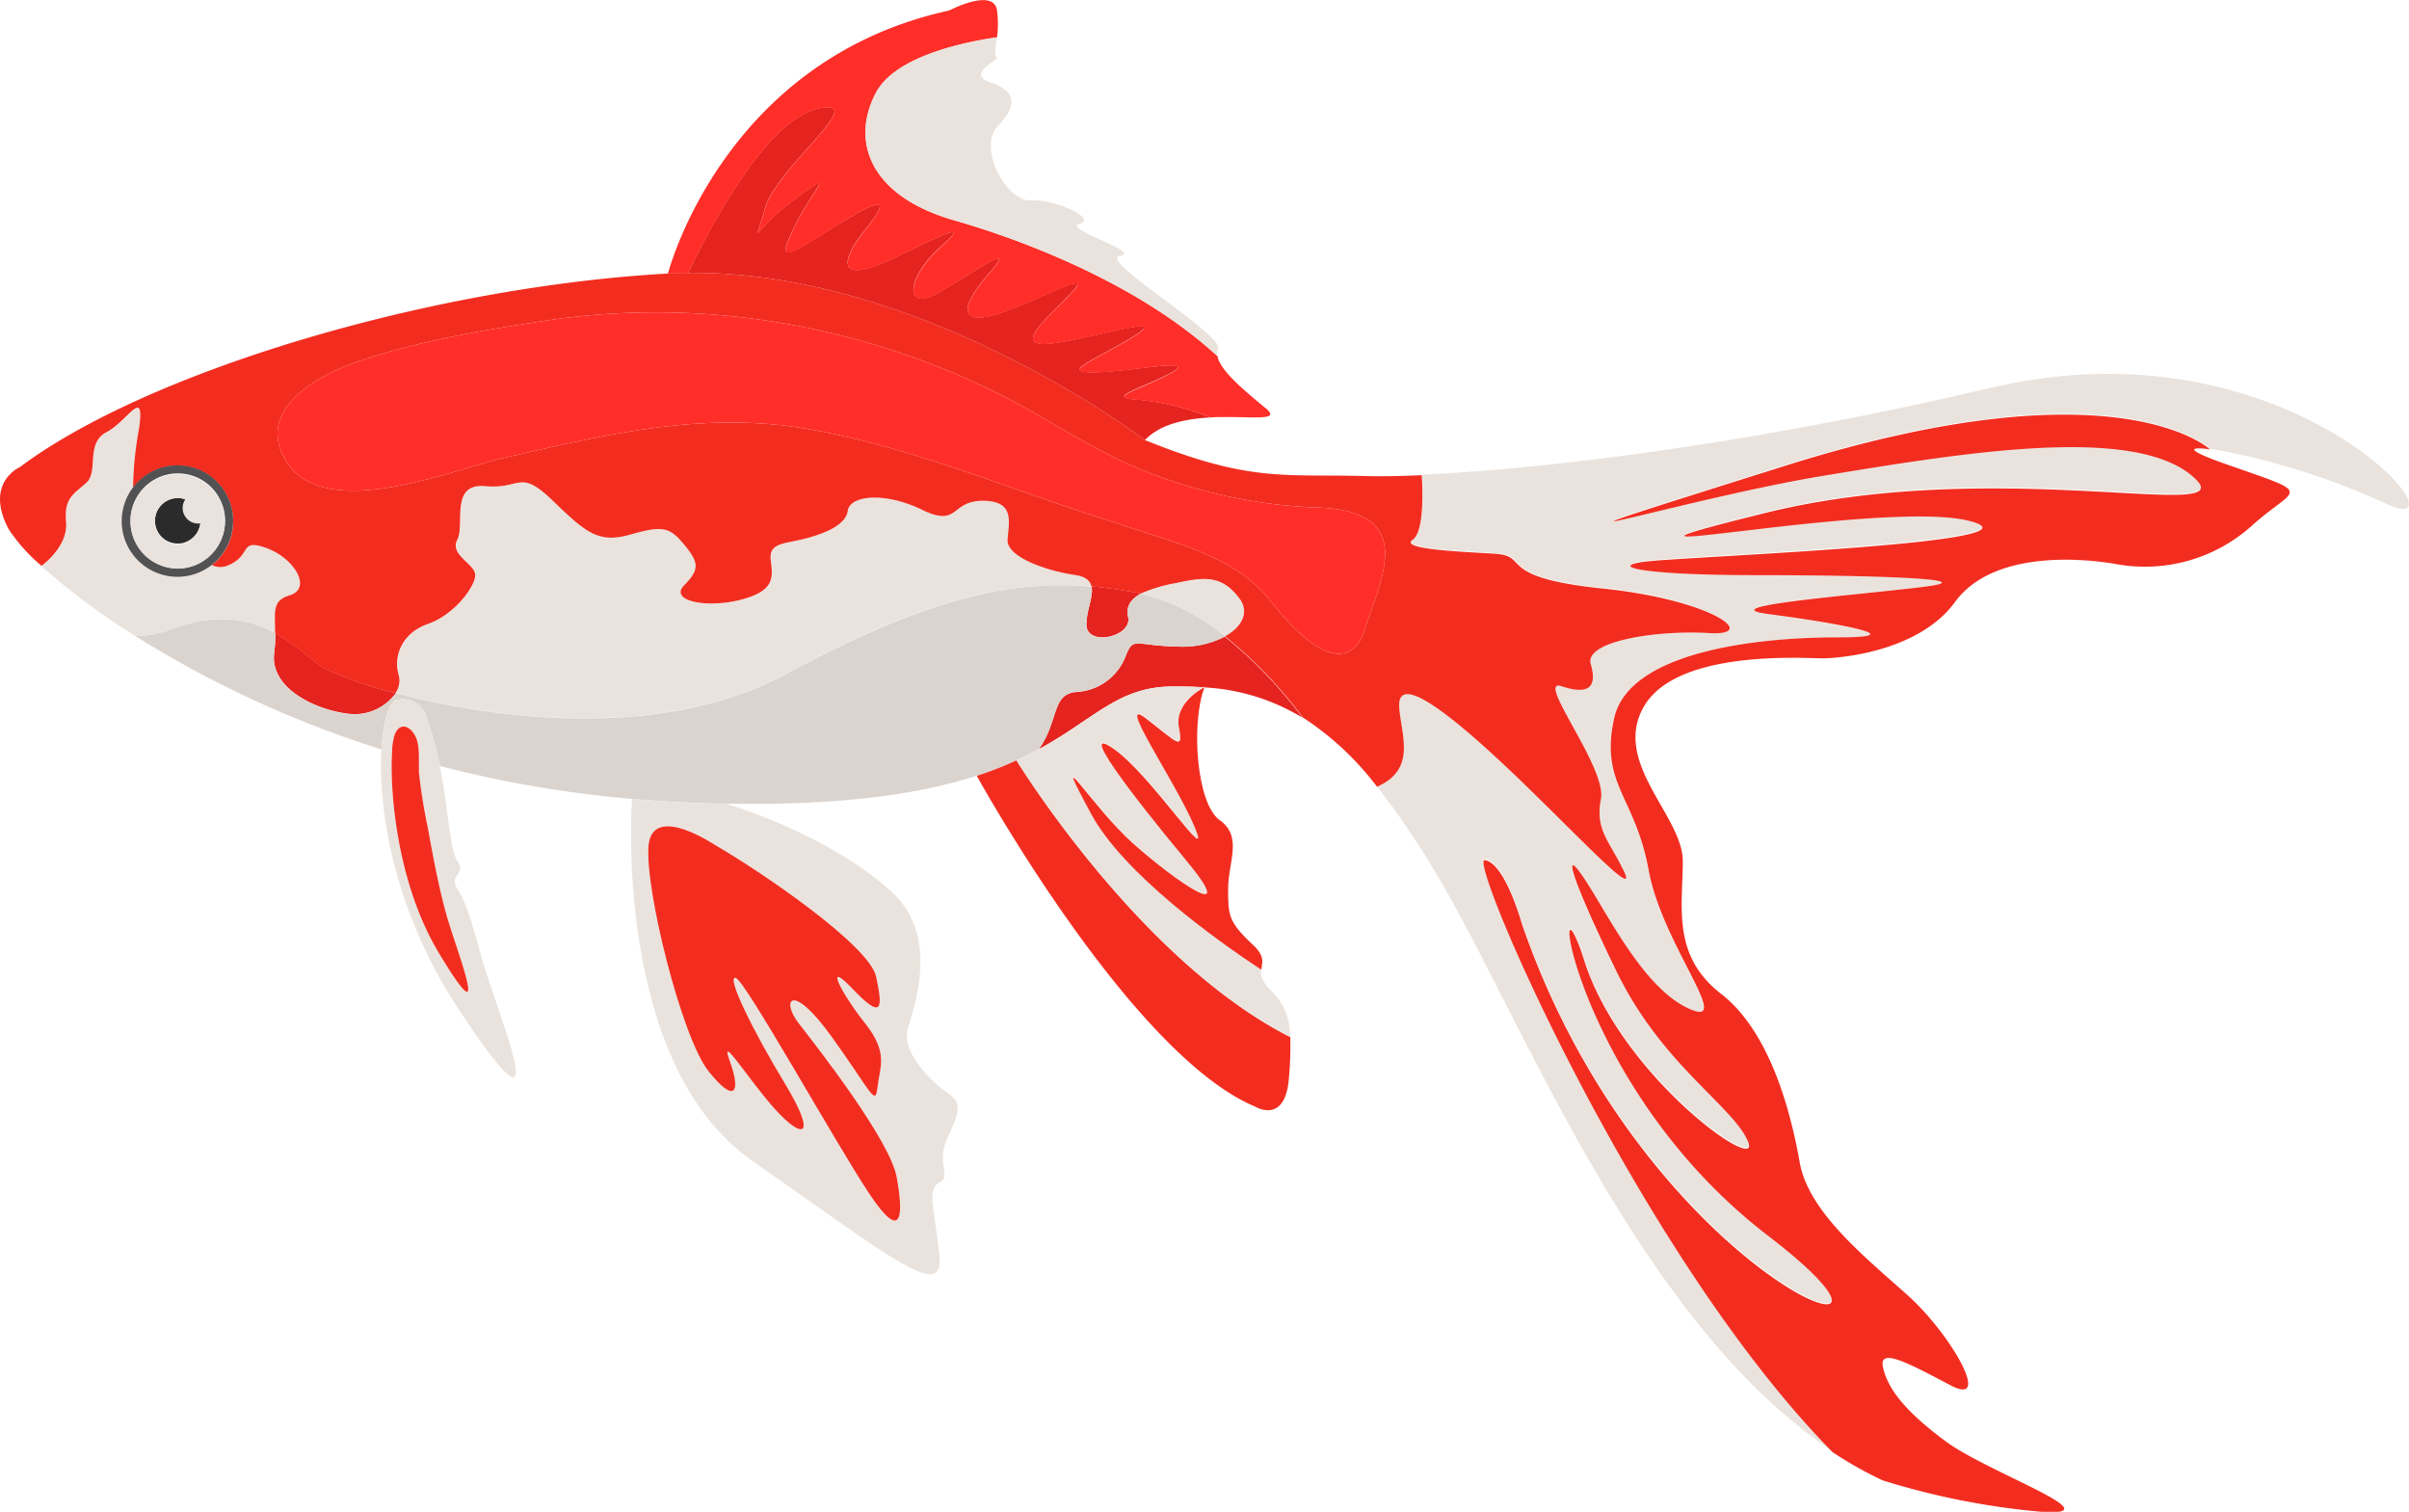 <svg xmlns="http://www.w3.org/2000/svg" viewBox="0 0 309.96 194.51"><title>comet</title><g id="Layer_2" data-name="Layer 2"><g id="Ñëîé_2" data-name="Ñëîé 2"><path d="M154.79,88.43h.15s0-.08,0-.12A1.34,1.34,0,0,0,154.79,88.43Z" style="fill:#f22d20"/><path d="M306.84,64.72a93.46,93.46,0,0,0-22.47-7s-11.91-11.35-54.68,2.11-13.25,4.27,5,1.27,39.59-6.48,47.34,0-24.41-2.8-54.94,4.81,15-1.81,26.27,1-36.69,4.6-41.69,5.25S211.66,74,226,74s30.18.43,21.27,1.52S219.92,77.89,227.52,79s19.54,3,8.9,3-26.88,1.88-28.76,10.39,2.7,10,4.44,19.57,11.07,20.41,5.21,17.81-10.42-12.1-13.46-16.69-1.74,0,4.12,11.91,15,17.16,16.94,21.72-16.28-8.26-21.06-23.24-1.93,15.78,23.67,35.4-15.64,6.51-31.71-40.17c0,0-2.17-7.82-4.77-8.18-2.25-.31,19.59,50.6,44.75,76.17C210.5,170,195.37,129.85,184.67,112.2a103,103,0,0,0-7.49-11c5.11-2.25,3.12-6.58,2.86-10.18-.29-3.91,4.48-1,12.88,6.8s18,18.38,16.07,14.33-3.77-5.35-3-9.39-8.54-15.65-5.07-14.49,4.63.14,3.76-2.84,8.54-4.4,15.2-4,.44-4.34-13.6-5.79-9.27-4.2-13.9-4.48-12.3-.58-10.57-1.8,1.16-8.3,1.16-8.3c14.15-.62,40.74-3.53,73.25-11.18C295.55,40.69,318.71,70.51,306.84,64.72Z" style="fill:#eae3dd"/><path d="M289.76,67.62a20.58,20.58,0,0,1-17.66,4.92c-5.21-.87-15.92-1.45-20.56,4.92s-14.76,7.24-17.08,7.24-18.53-1.16-22.87,6.08,4.93,14.18,4.93,20-1.45,12.15,4.92,17.08,9,15.34,10.13,21.71,8.4,12.16,13.89,17.08,11,14.48,5.51,11.58-9.27-4.92-8.69-2.31,2.61,5.49,8.11,9.55,22.29,9.84,11.87,9a97.3,97.3,0,0,1-20-4,49.73,49.73,0,0,1-6.47-3.64l0,0c-25.16-25.57-47-76.48-44.75-76.17,2.6.36,4.77,8.18,4.77,8.18,16.07,46.68,57.3,59.78,31.71,40.17s-28.45-50.38-23.67-35.4,23,27.8,21.06,23.24S213.84,137,208,125s-7.16-16.5-4.12-11.91,7.6,14.08,13.46,16.69-3.47-8.25-5.21-17.81-6.32-11.07-4.44-19.57S225.78,82,236.42,82s-1.3-2-8.9-3,10.85-2.39,19.75-3.47S240.33,74,226,74s-19.33-1.09-14.34-1.74,53-2.39,41.69-5.25-56.79,6.57-26.27-1,62.68,1.67,54.94-4.81-29.1-3-47.34,0-47.77,12.19-5-1.27,54.68-2.11,54.68-2.11c-2.8-.39-3.07.07,1.63,1.75C298.16,63.85,295.55,62.4,289.76,67.62Z" style="fill:#f22d20"/><path d="M157.62,81.9a26.64,26.64,0,0,0-10.8-5.51A20,20,0,0,1,151.38,75c3.9-.87,5.93-.87,8.1,2C160.78,78.77,159.84,80.67,157.62,81.9Z" style="fill:#eae3dd"/><path d="M145.15,79.34c.58,2.61-5.36,3.91-5.36,1,0-1.83.93-3.66.66-4.91a60.64,60.64,0,0,1,6.29.92l.08,0C145.52,77.05,144.84,78,145.15,79.34Z" style="fill:#e5231f"/><path d="M154.94,88.44s0-.08,0-.12a1.34,1.34,0,0,0-.19.11c-1.28-.09-2.61-.13-4-.11-6.91.07-9.91,4.16-17.09,8.07,2.58-3.65,1.61-7.06,4.79-7.35a7.16,7.16,0,0,0,6.37-4.63c1-2.61,1.16-1.3,6.95-1.21a11.76,11.76,0,0,0,5.81-1.3,57.53,57.53,0,0,1,10,10.43A27,27,0,0,0,154.94,88.44Z" style="fill:#e5231f"/><path d="M140.45,75.45c-9.45-.82-20.53,1-39.09,11.13C85,95.44,63.27,92.39,50.93,89.16a2.8,2.8,0,0,0,.42-2.29c-.72-2.32.29-5.38,3.76-6.6s6.08-4.84,6.08-6.28-3.33-2.57-2.31-4.55-1-7.32,3.61-6.89,4.35-2.32,8.69,1.88,5.91,5.5,10,4.34,5-1,6.9,1.31,2,3.18,0,5.21,2.89,3,7.24,1.88,4.19-2.78,3.9-5S100.57,70,103,69.44s5.8-1.68,6.08-3.71,4.78-2.46,9.56-.14,3.62-1.16,7.81-1.16,3.34,2.79,3.19,5,4.92,4,8.69,4.55C139.73,74.2,140.29,74.73,140.45,75.45Z" style="fill:#eae3dd"/><path d="M50.93,89.16a6.54,6.54,0,0,1-6.38,2.63c-4.2-.58-9.85-3.33-9.27-7.82a21.34,21.34,0,0,0,.16-2.49c2.68,1.47,4.62,3.46,6.21,4.45A45.32,45.32,0,0,0,50.93,89.16Z" style="fill:#e5231f"/><path d="M157.62,81.9a11.76,11.76,0,0,1-5.81,1.3c-5.79-.09-5.94-1.4-6.95,1.21A7.16,7.16,0,0,1,138.49,89c-3.18.29-2.21,3.7-4.79,7.35-.9.49-1.85,1-2.9,1.45a46.66,46.66,0,0,1-5.12,2h0c-7,2.25-16.91,3.86-32.14,3.59q-2.81,0-5.86-.18-3.21-.15-6.33-.42a149.94,149.94,0,0,1-24.76-4.24,41.41,41.41,0,0,0-1.91-6.78A3.21,3.21,0,0,0,51,90.05c-.87.22-1.69,2.58-1.92,6.36A136.69,136.69,0,0,1,17.45,81.85a13.68,13.68,0,0,0,4.66-.92c5.9-2.24,10.13-1.21,13.33.55A21.34,21.34,0,0,1,35.28,84c-.58,4.49,5.07,7.24,9.27,7.82a6.54,6.54,0,0,0,6.38-2.63c12.34,3.23,34.11,6.28,50.43-2.58,18.56-10.08,29.64-12,39.09-11.13.27,1.25-.66,3.08-.66,4.91,0,2.89,5.94,1.59,5.36-1-.31-1.39.37-2.29,1.67-3A26.64,26.64,0,0,1,157.62,81.9Z" style="fill:#dbd3ce"/><path d="M37.31,76.59c-2.3.69-1.87,2.1-1.87,4.89-3.2-1.76-7.43-2.79-13.33-.55a13.68,13.68,0,0,1-4.66.92,88.32,88.32,0,0,1-12.11-9c.1-.07,3.44-2.48,3.16-5.62s1-3.62,2.61-5.06-.15-5.07,2.6-6.52,4.92-5.93,4.2-.58a45.06,45.06,0,0,0-.79,7.74A7.17,7.17,0,0,0,27.26,72.7a2.48,2.48,0,0,0,1.94.1c3.33-1.28,1.45-3.59,5.07-2.29S40.2,75.72,37.31,76.59Z" style="fill:#eae3dd"/><path d="M206.24,75.72c-14-1.44-9.27-4.2-13.9-4.48s-12.3-.58-10.57-1.8,1.16-8.3,1.16-8.3c-3,.13-5.42.16-7.24.11-10.42-.29-14.76.87-28.37-4.63,0,0-28.71-21.88-58.77-21.51-.87,0-1.73,0-2.61.08C55,36.93,18.78,47.93,2.57,60.09c0,0-4.64,2-1.45,8A22.19,22.19,0,0,0,5.34,72.8c.1-.07,3.44-2.48,3.16-5.62s1-3.62,2.61-5.06-.15-5.07,2.6-6.52,4.92-5.93,4.2-.58a45.06,45.06,0,0,0-.79,7.74A7.16,7.16,0,1,1,27.26,72.7a2.48,2.48,0,0,0,1.94.1c3.33-1.28,1.45-3.59,5.07-2.29s5.93,5.21,3,6.08c-2.3.69-1.87,2.1-1.87,4.89,2.68,1.47,4.62,3.46,6.21,4.45a45.32,45.32,0,0,0,9.28,3.23,2.8,2.8,0,0,0,.42-2.29c-.72-2.32.29-5.38,3.76-6.6s6.08-4.84,6.08-6.28-3.33-2.57-2.31-4.55-1-7.32,3.61-6.89,4.35-2.32,8.69,1.88,5.91,5.5,10,4.34,5-1,6.9,1.31,2,3.18,0,5.21,2.89,3,7.24,1.88,4.19-2.78,3.9-5S100.57,70,103,69.44s5.8-1.68,6.08-3.71,4.78-2.46,9.56-.14,3.62-1.16,7.81-1.16,3.34,2.79,3.19,5,4.92,4,8.69,4.55c1.38.21,1.94.74,2.1,1.46a60.64,60.64,0,0,1,6.29.92l.08,0A20,20,0,0,1,151.38,75c3.9-.87,5.93-.87,8.1,2,1.3,1.74.36,3.64-1.86,4.87a57.53,57.53,0,0,1,10,10.43,37.94,37.94,0,0,1,9.56,8.92c5.11-2.25,3.12-6.58,2.86-10.18-.29-3.91,4.48-1,12.88,6.8s18,18.38,16.07,14.33-3.77-5.35-3-9.39-8.54-15.65-5.07-14.49,4.63.14,3.76-2.84,8.54-4.4,15.2-4S220.28,77.17,206.24,75.72Zm-30.55,5c-1.66,5.64-6.37,4.12-12.27-3.48-3.4-4.38-9.08-6.45-14.18-8.12l-8.56-2.77c-11.93-3.9-23.45-8.71-35.84-11-13.92-2.62-26.56.47-40.08,3.59-6.88,1.6-23.26,8.44-28.05.22-3.85-6.6,4.32-10.95,9.44-12.68,7.8-2.64,16-4,24.16-5.24A95.31,95.31,0,0,1,96.82,41a99.51,99.51,0,0,1,33.69,10.7c5.54,3,10.66,6.45,16.53,8.8a66.35,66.35,0,0,0,22.5,4.8C182.79,65.73,177.36,75.07,175.69,80.72Z" style="fill:#f22d20"/><path d="M155.75,53.71c-3.11.17-6.44.8-8.43,2.91,0,0-28.71-21.88-58.77-21.51,1.92-4.07,9.75-19.84,16.94-21.2,6.44-1.22-5.65,7.67-7.09,13s-1.82,2.89,3.86-1.3,2.42-1.45,0,3.47-1.16,4,4.79.29,8-4.49,4.29.15-2.74,6.36,1.85,4.48,12.85-6.65,8.07-2.46-4.92,8.54-.72,6.23,10.71-7.14,6.8-2.7-4.19,7.16,1.74,5.07,12.16-5.85,8.4-2.08-7.16,6.8-1.77,6.07,15.06-3.9,10.15-.86-9.54,4.63-5.2,4.63,13.76-2,10.13,0-8.42,3.18-4.93,3.47A33.3,33.3,0,0,1,155.75,53.71Z" style="fill:#e5231f"/><path d="M157.29,53.66c-.5,0-1,0-1.54.05a33.3,33.3,0,0,0-9.89-2.31c-3.49-.29,1.32-1.44,4.93-3.47s-5.79,0-10.13,0,.29-1.59,5.2-4.63-4.76.14-10.15.86-2-2.31,1.77-6.07-2.46,0-8.4,2.08-5.65-.63-1.74-5.07-2.6.38-6.8,2.7-4.05-2,.72-6.23-3.47.58-8.07,2.46-5.53.15-1.85-4.48,1.67-3.91-4.29-.15-7.21,4.63-4.79-.29,5.69-7.67,0-3.47-5.32,6.66-3.86,1.3,13.53-14.25,7.09-13c-7.19,1.36-15,17.13-16.94,21.2-.87,0-1.73,0-2.61.08,0,0,7-27.5,36.19-33.87,0,0,5.72-3,6.16,0a13.8,13.8,0,0,1,0,3.47c-4.29.63-13.06,2.45-15.54,7.1-3.33,6.22-.87,13.3,10,16.42,9.65,2.77,24.11,8.45,33.91,17.49.29,1.73,3.08,4.14,6.19,6.69C164.83,54.15,161.53,53.61,157.29,53.66Z" style="fill:#ff2e29"/><path d="M122,140.65c-2-1.31-6.08-5.22-5.21-8.26s4.12-11.94-2-17.59-15.42-9.54-21.28-11.39q-2.81,0-5.86-.18-3.21-.15-6.33-.42s-2.57,33.93,15.45,46.52,24.75,18.24,24.1,12.16-1.65-8.47,0-9.34-.48-2.38,1-5.64S123.94,142,122,140.65ZM111.86,153.6c-4.35-6.51-16.07-27.65-17.23-27.8s2.17,6.67,6.37,13.62,2.32,7.23-1.16,3.42-7.38-10.23-5.94-6.32.73,5.65-2.74,1.3-8.26-23.66-7.71-29.09,8.57,0,8.57,0c5.79,3.33,19.84,12.88,20.71,16.93s.86,5.65-3,1.6-1.45.58,1.59,4.41,1.88,5.58,1.59,8.18-.73.72-5.91-6.47-6.54-4.68-4.22-1.71,11.72,15,12.59,19.76S116.2,160.11,111.86,153.6Z" style="fill:#eae3dd"/><path d="M62.06,123.49c-1.74-6.29-2.17-7.38-3.26-9.23s1.31-1.62,0-3.58c-.93-1.4-1.08-6.47-2.21-12.11a41.41,41.41,0,0,0-1.91-6.78A3.21,3.21,0,0,0,51,90.05c-.87.22-1.69,2.58-1.92,6.36-.45,7.56,1.48,20.78,10.17,33.81C72.27,149.77,63.8,129.79,62.06,123.49Zm-5.5-.72c-5.47-9-6.41-20.83-6.12-25.94a8.79,8.79,0,0,1,.33-2.29c.49-1.28,1.41-1.31,2.13-.59,1,1,1,2.49,1,3.9,0,.52,0,1,0,1.5a70.54,70.54,0,0,0,1.13,7.06c.73,4,1.46,8,2.58,11.87C59.11,123.2,63.22,133.77,56.56,122.77Z" style="fill:#eae3dd"/><path d="M175.69,80.72c-1.66,5.64-6.37,4.12-12.27-3.48-3.4-4.38-9.08-6.45-14.18-8.12l-8.56-2.77c-11.93-3.9-23.45-8.71-35.84-11-13.92-2.62-26.56.47-40.08,3.59-6.88,1.6-23.26,8.44-28.05.22-3.85-6.6,4.32-10.95,9.44-12.68,7.8-2.64,16-4,24.16-5.24A95.31,95.31,0,0,1,96.82,41a99.51,99.51,0,0,1,33.69,10.7c5.54,3,10.66,6.45,16.53,8.8a66.35,66.35,0,0,0,22.5,4.8C182.79,65.73,177.36,75.07,175.69,80.72Z" style="fill:#ff2e29"/><path d="M25.8,67a3,3,0,0,1-2,2.79,3.09,3.09,0,0,1-.91.14A2.93,2.93,0,0,1,19.94,67a2.46,2.46,0,0,1,.08-.67A2.93,2.93,0,0,1,25.8,67Z" style="fill:#2b2b2b"/><path d="M22.87,59.87A7.17,7.17,0,1,0,30,67,7.15,7.15,0,0,0,22.87,59.87ZM26.23,72.1A6.07,6.07,0,0,1,16.79,67a5.92,5.92,0,0,1,.63-2.69,6.08,6.08,0,1,1,8.81,7.75Z" style="fill:#525254"/><path d="M22.87,61a6.07,6.07,0,0,0-5.45,3.39A5.92,5.92,0,0,0,16.79,67,6.08,6.08,0,1,0,22.87,61Zm.91,8.87a3.09,3.09,0,0,1-.91.14A2.93,2.93,0,0,1,19.94,67a2.46,2.46,0,0,1,.08-.67,2.93,2.93,0,1,1,3.76,3.46Z" style="fill:#eae3dd"/><path d="M156.73,44.89a1.41,1.41,0,0,0-.11.91c-9.8-9-24.26-14.72-33.91-17.49-10.85-3.12-13.31-10.2-10-16.42,2.48-4.65,11.25-6.47,15.54-7.1-.15,1.4-.36,2.41,0,2.54.65.21-4.13,2.17-.87,3.25s3.68,2.83,1,5.65,1.2,9.77,4.24,9.55,8.68,2.39,6.3,3,8.16,3.69,5.17,4.13S157.6,43.15,156.73,44.89Z" style="fill:#eae3dd"/><path d="M111.86,153.6c-4.35-6.51-16.07-27.65-17.23-27.8s2.17,6.67,6.37,13.62,2.32,7.23-1.16,3.42-7.38-10.23-5.94-6.32.73,5.65-2.74,1.3-8.26-23.66-7.71-29.09,8.57,0,8.57,0c5.79,3.33,19.84,12.88,20.71,16.93s.86,5.65-3,1.6-1.45.58,1.59,4.41,1.88,5.58,1.59,8.18-.73.72-5.91-6.47-6.54-4.68-4.22-1.71,11.72,15,12.59,19.76S116.2,160.11,111.86,153.6Z" style="fill:#f22d20"/><path d="M56.56,122.77c-5.47-9-6.41-20.83-6.12-25.94a8.79,8.79,0,0,1,.33-2.29c.49-1.28,1.41-1.31,2.13-.59,1,1,1,2.49,1,3.9,0,.52,0,1,0,1.5a70.54,70.54,0,0,0,1.13,7.06c.73,4,1.46,8,2.58,11.87C59.11,123.2,63.22,133.77,56.56,122.77Z" style="fill:#f22d20"/><path d="M165.85,138.59c-.43,6.19-4.34,3.79-4.34,3.79-16-6.68-35.55-42.06-35.83-42.56h0a46.66,46.66,0,0,0,5.12-2s15.7,25.68,35.22,35.59A45.07,45.07,0,0,1,165.85,138.59Z" style="fill:#f22d20"/><path d="M166,133.43c-19.52-9.91-35.22-35.59-35.22-35.59,1-.48,2-1,2.9-1.45,7.18-3.91,10.18-8,17.09-8.07,1.39,0,2.72,0,4,.11-.77.45-3.63,2.34-3.11,5,.6,3.14-.16,2.08-4.21-1.07s3.76,8.07,6.22,13.9-5.35-6.41-10.28-9.92,1.89,5.39,9.12,14.15-1.3,2.82-6.67-2-11-14.19-5.49-3.9c4.19,7.76,16.26,16.35,21.91,20.08-.09.7,0,1.46,1.14,2.64A8,8,0,0,1,166,133.43Z" style="fill:#eae3dd"/><path d="M162.28,124.76c-5.65-3.73-17.72-12.32-21.91-20.08-5.54-10.29.12-.87,5.49,3.9s13.91,10.72,6.67,2-14-17.65-9.12-14.15,12.74,15.76,10.28,9.92-10.28-17.06-6.22-13.9,4.81,4.21,4.21,1.07c-.52-2.71,2.34-4.6,3.11-5h.15c-1.7,4.62-1,14.88,2,17s1.08,5.43,1.08,8.79,0,4.24,3,7.07C162.84,123,162.41,123.8,162.28,124.76Z" style="fill:#f22d20"/><path d="M23.5,65.36a2,2,0,1,1,2,2A2,2,0,0,1,23.5,65.36Z" style="fill:#eae3dd"/></g></g></svg>